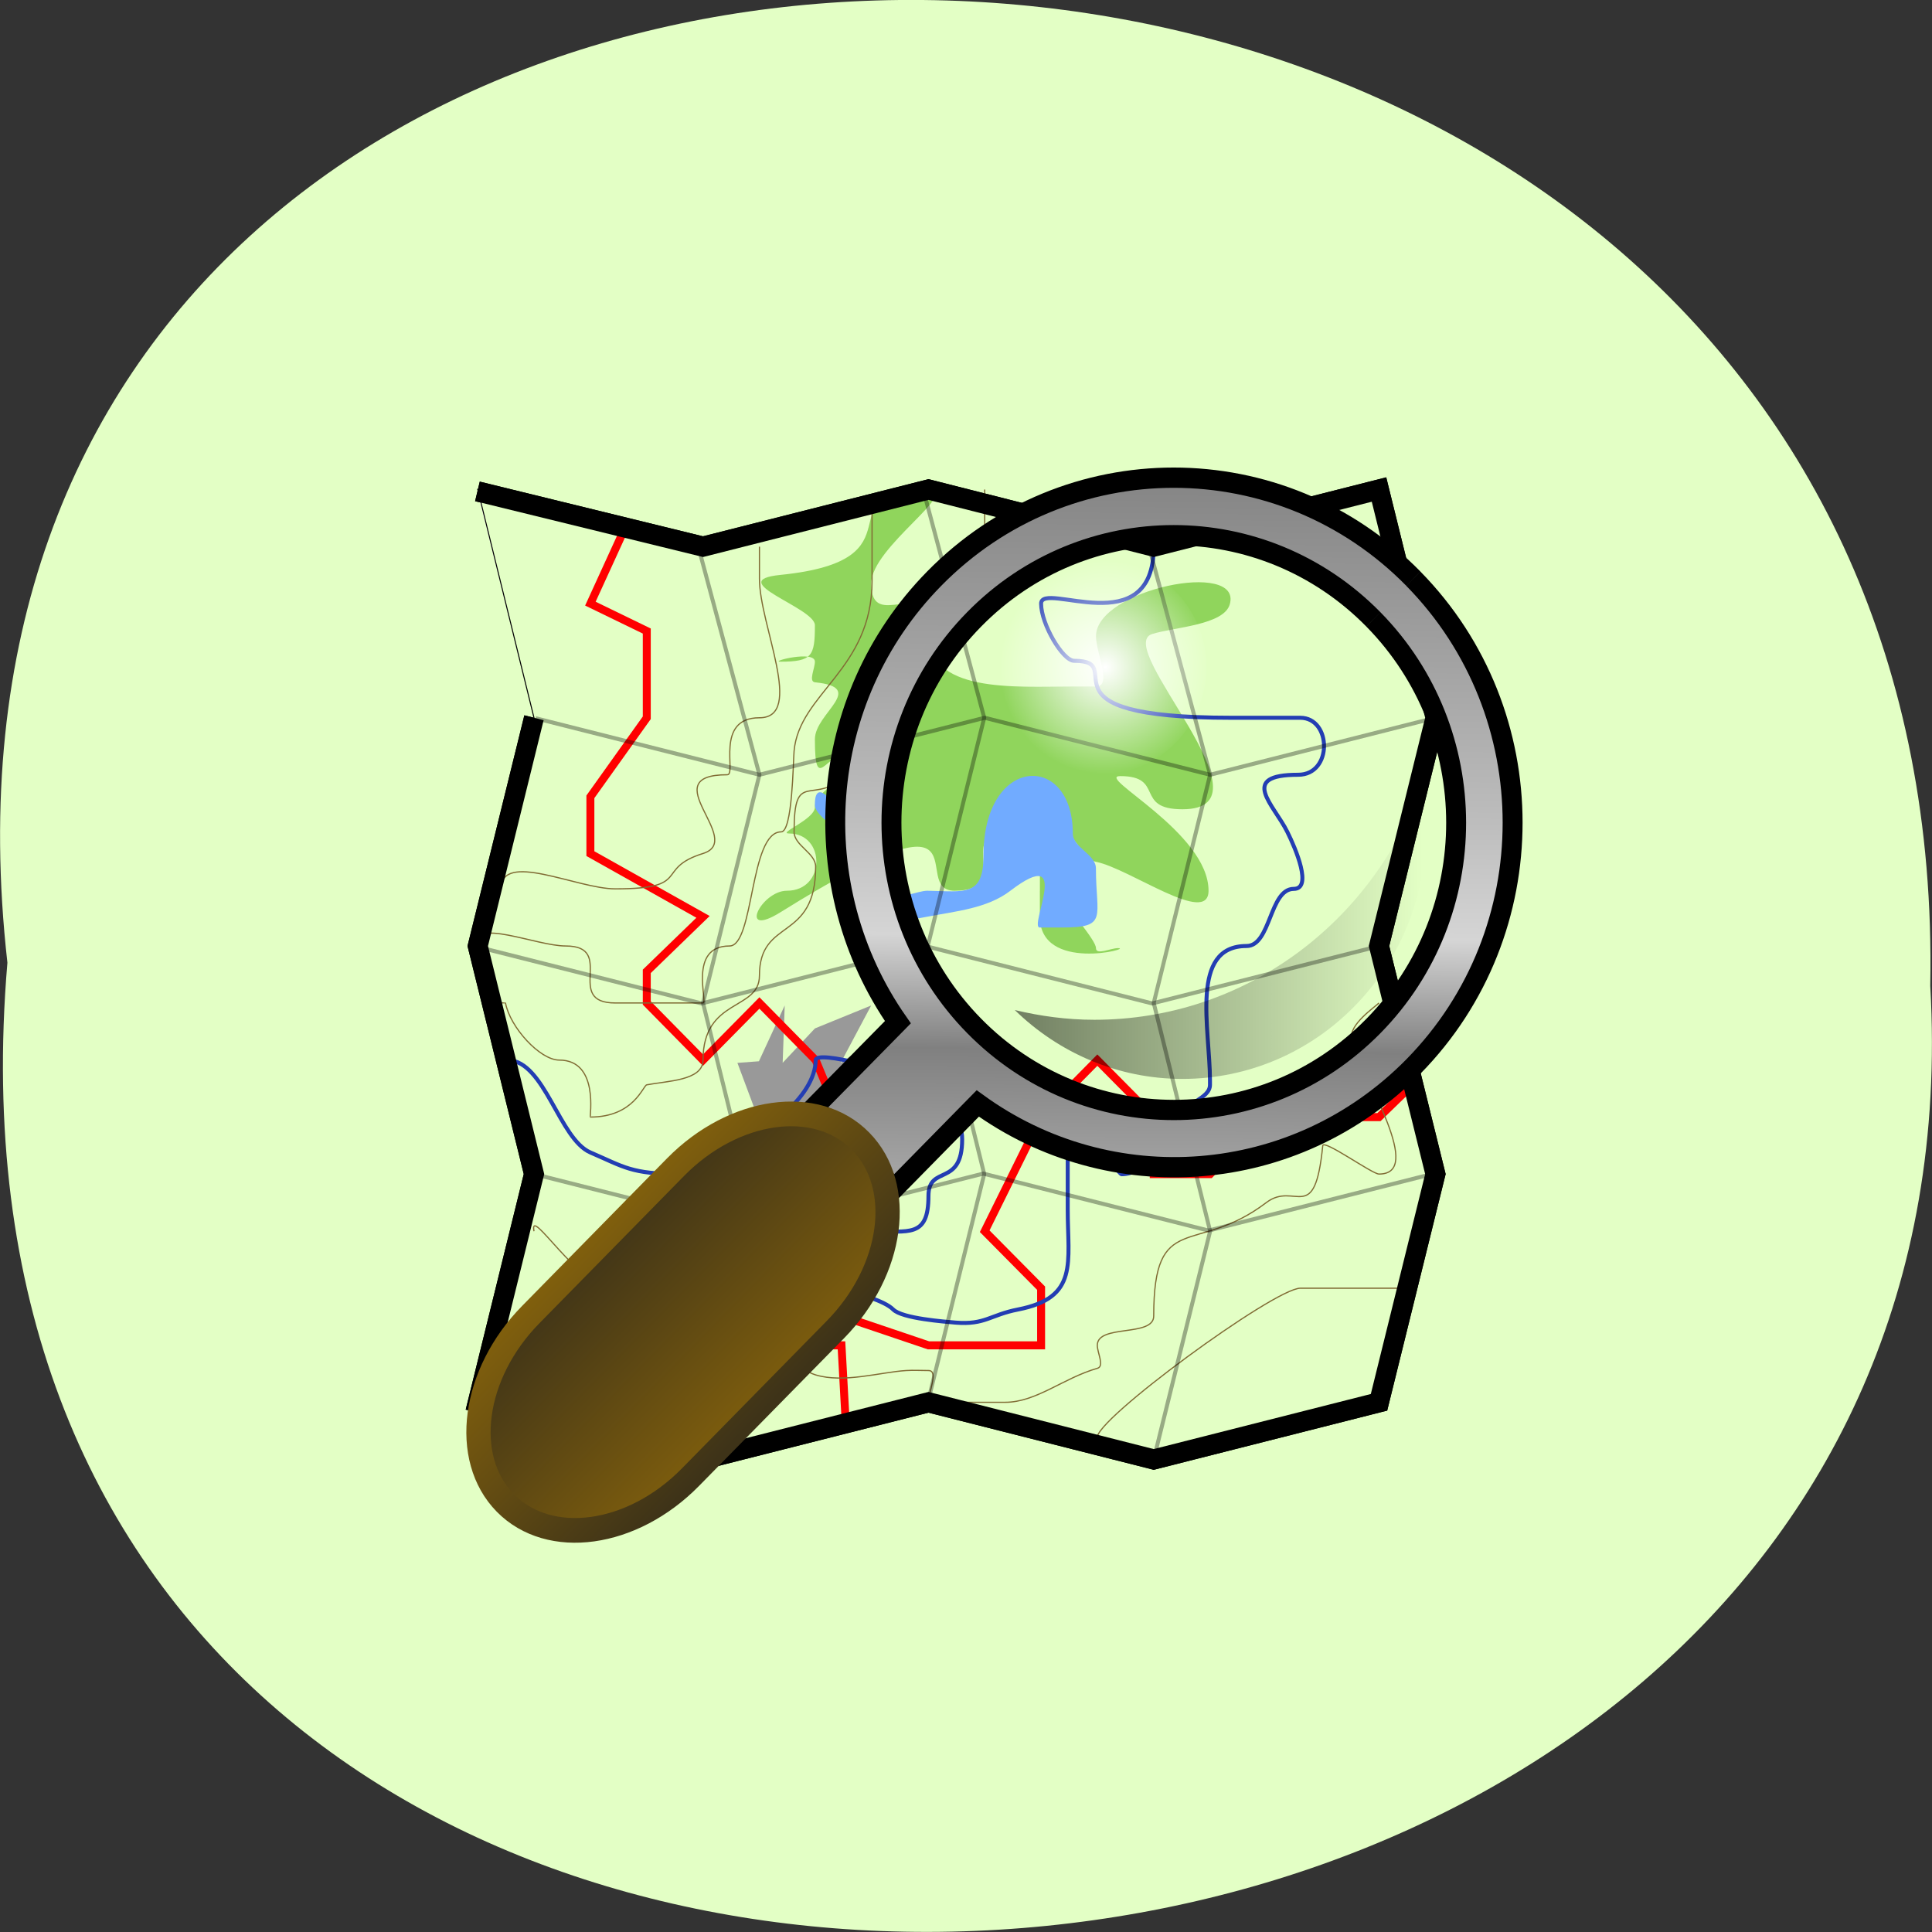<svg xmlns="http://www.w3.org/2000/svg" viewBox="0 0 48 48" xmlns:xlink="http://www.w3.org/1999/xlink"><rect x="0" y="0" width="48" height="48" fill="#333333" stroke="none"/><defs><linearGradient id="4" gradientUnits="userSpaceOnUse" x1="156.34" x2="264.57" gradientTransform="matrix(0.094 0 0 0.067 10.469 10.746)"><stop stop-color="#000" stop-opacity="0.506"/><stop offset="1" stop-color="#000" stop-opacity="0"/></linearGradient><linearGradient id="2" gradientUnits="userSpaceOnUse" x1="414.13" y1="240.14" x2="302.99" y2="240.8" gradientTransform="scale(0.689 1.451)" xlink:href="#1"/><linearGradient id="0" gradientUnits="userSpaceOnUse" x1="150.49" y1="42.808" x2="345.53" y2="242.18" gradientTransform="scale(1 1)"><stop stop-color="#737373"/><stop offset="0.5" stop-color="#bebebe"/><stop offset="0.625" stop-color="#d5d5d5"/><stop offset="0.75" stop-color="#808080"/><stop offset="1" stop-color="#c2c2c2"/></linearGradient><linearGradient id="1" gradientUnits="userSpaceOnUse" x1="299.37" x2="411.73" gradientTransform="matrix(0.698 0 0 1.472 0 -11.826)"><stop stop-color="#3e3318"/><stop offset="1" stop-color="#805f0d"/></linearGradient><radialGradient id="3" gradientUnits="userSpaceOnUse" cx="212.6" cy="70.866" r="35.433" gradientTransform="matrix(0.074 0 0 0.075 11.725 11.263)"><stop stop-color="#fff"/><stop offset="1" stop-color="#fff" stop-opacity="0"/></radialGradient></defs><path d="m 0.184 23.918 c -3.637 -32.21 48.39 -31.762 47.773 0.574 c 1.715 30.07 -50.609 32.785 -47.773 -0.574" fill="#e3ffc5"/><g fill-rule="evenodd"><g stroke="#000" transform="matrix(0.079 0 0 0.08 10.469 10.746)"><path d="m 17.629 18.285 l 70.946 17.16 l 70.896 -17.744 l 70.847 17.744 l 70.847 -17.744 l 17.736 70.88 l -17.736 70.88 l 17.736 70.832 l -17.736 70.88 l -70.847 17.744 l -70.847 -17.744 l -70.896 17.744 l -70.847 -17.744 l 17.687 -70.88 l -17.687 -70.832 l 17.687 -70.88" fill="#fff" stroke-width="6.25"/><path d="m 19.66 302.15 l 15.755 -71.852 l -17.687 -70.832 l 17.687 -70.88 l -17.687 -70.88 l 70.847 17.744 l 70.896 -17.744 l 70.847 17.744 l 70.847 -17.744 l 17.736 70.88 l -17.736 70.88 l 17.736 70.832 l -17.736 70.88 l -70.847 17.744 l -70.847 -17.744 l -70.896 17.744" fill="#e3ffc5" stroke-width="0.313"/></g><path d="m 25.836 22.13 c 0 -0.184 0 -0.371 0 -0.555 c 0 -0.797 -0.141 -0.867 -0.891 -0.867 c -1.16 0 0.207 1.422 -1.227 1.422 c -1.172 0 1 -2.785 -4.328 0.535 c -1.07 0.664 -0.48 -0.535 0.16 -0.535 c 0.969 0 0.965 -1.422 0.055 -1.422 c -0.305 0 0.641 -0.348 0.641 -0.656 c 0 -0.625 2.281 -1.359 0.852 -1.359 c -0.574 0 -0.852 1.063 -0.852 -0.328 c 0 -0.652 1.309 -1.281 0 -1.414 c -0.164 -0.02 0 -0.344 0 -0.512 c 0 -0.293 -1.141 0 -0.855 0 c 0.785 0 0.855 -0.137 0.855 -0.906 c 0 -0.438 -2.297 -1.105 -0.855 -1.25 c 3.637 -0.367 0.992 -2.117 3.652 -2.117 c 0.891 0 -1.398 1.422 -1.398 2.332 c 0 1.242 1.398 -0.273 1.398 1.199 c 0 1.539 2.148 1.359 3.613 1.359 c 0.191 0 0.383 0 0.574 0 c 0.41 0 0 -0.832 0 -1.25 c 0 -1.16 3.637 -1.906 3.324 -0.793 c -0.145 0.516 -1.367 0.566 -1.926 0.738 c -1 0.305 3.148 4.355 0.75 4.355 c -1.207 0 -0.43 -0.824 -1.547 -0.824 c -0.633 0 2.195 1.395 2.195 2.848 c 0 0.887 -1.949 -0.547 -2.797 -0.719 c -0.355 -0.07 -0.48 -0.703 -0.844 -0.703 c -1.742 0 0.844 2.453 0.844 2.848 c 0 0.184 0.363 0 0.547 0 c 0.41 0 -1.941 0.617 -1.941 -0.781 c 0 -0.215 0 -0.43 0 -0.645" fill="#90d55c"/><path d="m 23.04 22.13 c 0.934 0.016 1.395 0.156 1.395 -0.883 c 0 -2.488 2.219 -2.566 2.219 -0.539 c 0 0.348 0.574 0.52 0.574 0.867 c 0 1.219 0.313 1.469 -0.844 1.469 c -0.184 0 -0.367 0 -0.551 0 c -0.285 0 0.832 -2.105 -0.73 -0.914 c -0.574 0.441 -1.355 0.508 -2.063 0.645 c -0.602 0.113 -1.398 0.289 -1.398 -0.645 c 0 -0.844 -1.398 -3.313 -1.398 -2.133 c 0 0.488 1.945 1.254 2.027 2.133 c 0.027 0.262 0.512 0 0.77 0" fill="#71abff"/><path d="m 18.855 26.367 l 0.641 -1.387 l -0.051 1.426 l 0.801 -0.855 l 1.398 -0.57 l -0.758 1.426 l 0.758 -0.527 l 0.684 0.527 h 0.715 l -0.875 1.422 l -0.523 0.664 l -0.707 -0.664 l -0.691 0.664 v 0.758 h -1.395 l 1.395 -1.422 h -1.395 l -0.531 -1.422" fill="#999"/></g><g fill="none" transform="matrix(0.079 0 0 0.08 10.469 10.746)"><g stroke="#f00" stroke-width="2.5"><path d="m 63.01 31.848 l -9.859 21.293 l 17.736 8.508 v 26.933 l -17.736 24.55 v 17.647 l 35.423 19.64 l -17.687 16.918 v 9.82 l 17.687 17.744 l 17.736 -17.744 l 17.687 17.744 l 17.736 42.2 l -17.736 46.38 h 8.125 l 1.338 24.11"/><path d="m 35.22 302.83 l 17.935 -19.349 l 17.736 17.696 l 35.423 -17.696 v -17.744 l 53.16 17.744 h 35.423 v -17.744 l -17.736 -17.696 l 17.736 -35.44 l 17.687 -17.696 l 17.736 17.696 v 17.696 h 17.736 l 17.687 -17.696 h 35.423 l 11.147 -10.695"/></g><path d="m 27.29 194.9 c 11.544 0.438 16.05 24.502 25.861 28.683 c 10.652 4.521 12.881 6.709 28.14 6.709 c 12.386 0 1.239 -10.792 16.944 -10.792 c 7.63 0 25.762 -12.883 25.762 -24.599 c 0 -3.257 26.555 3.452 28.438 7.681 c 3.171 7.146 17.637 5.056 17.637 16.918 c 0 15.02 -10.602 7.73 -10.602 17.599 c 0 13.03 -6.094 10.938 -17.736 10.938 c -4.855 0 -4.31 10.06 -8.967 11.424 c -16.15 4.91 10.156 7.438 15.606 12.883 c 2.824 2.82 16.349 3.792 19.669 4.084 c 9.265 0.729 10.8 -2.382 19.619 -4.084 c 19.12 -3.695 15.606 -14.439 15.606 -31.16 c 0 -9.528 0 -19.06 0 -28.585 c 0 -2.528 16.25 17.744 16.894 17.744 c 7.233 0 18.18 -9.285 18.975 -17.744 c 0.446 -4.424 8.868 -5.542 8.868 -10.01 c 0 -0.486 0 -0.924 0 -1.361 c 0 -16.09 -6.49 -41.76 11.494 -41.76 c 7.679 0 7.184 -17.744 14.863 -17.744 c 5.945 0 0.644 -12.397 -2.031 -17.696 c -4.261 -8.508 -15.507 -17.744 3.418 -17.744 c 10.899 0 10.553 -17.696 0.644 -17.696 c -7.184 0 -14.417 0 -21.65 0 c -63.66 0 -31.509 -17.696 -49.44 -17.696 c -3.617 0 -10.404 -11.424 -10.404 -17.744 c 0 -7.244 35.423 12.494 35.423 -17.696" stroke="#233db3" stroke-width="1.25"/><g stroke="#816c35" stroke-width="0.375"><path d="m 17.728 159.46 c -2.18 -8.994 18.43 0 27.645 0 c 16.1 0 -0.743 17.696 15.606 17.696 c 9.215 0 18.38 0 27.595 0 c 1.635 0 -4.806 -17.696 8.323 -17.696 c 7.778 0 6.292 -35.44 16.25 -35.44 c 3.567 0 3.765 -21.682 4.063 -25.09 c 1.635 -18.04 24.524 -25.23 24.524 -52.844 c 0 -9.48 0 -12.154 0 -21.585"/><path d="m 25.06 141.72 c 0 -11.959 23.929 0 35.919 0 c 24.524 0 12.138 -6.223 27.595 -10.987 c 13.426 -4.132 -15.903 -24.453 7.63 -24.453 c 3.02 0 -4.063 -17.696 10.11 -17.696 c 14.367 0 0 -28.78 0 -43.17 c 0 -3.354 0 -6.66 0 -9.966"/><path d="m 177.16 17.702 c 0 8.994 0 18.04 0 27.03 c 0 18.522 -17.687 -1.264 -17.687 15.557 c 0 10.841 -0.396 17.11 -8.373 21 c -6.391 3.111 -11.345 20.08 -16.944 24.988 c -11.345 10.06 -16.944 -2.236 -16.944 17.744 c 0 4.229 6.787 6.563 6.787 10.792 c 0 23.627 -17.687 15.654 -17.687 33.884 c 0 10.938 -17.736 6.806 -17.736 26.2 c 0 6.417 -11.395 6.466 -17.687 7.681 c -1.189 0.194 -3.963 10.01 -17.736 10.01 c -0.347 0 2.873 -17.696 -9.81 -17.696 c -6.04 0 -15.457 -10.16 -16.894 -17.744 c -0.05 -0.049 -1.932 0 -2.031 0"/><path d="m 35.415 248.04 c -1.585 -8.41 14.12 17.696 24.871 17.696 c 13.823 0 19.223 2.625 28.29 -6.952 c 2.973 -3.111 8.819 -7.633 10.999 -10.744 c 7.134 -10.06 6.738 27.662 6.738 27.71 c 0 5.639 11.989 15.216 17.687 16.918 c 8.868 2.625 20.16 -0.826 28.438 -1.361 c 2.329 -0.146 4.707 0 7.04 0 c 3.27 0 0 6.612 0 9.869"/><path d="m 167.69 301.17 c 6.886 0 13.773 0 15.903 0 c 9.81 0 18.281 -7.535 28.983 -10.549 c 2.329 -0.632 0 -4.764 0 -7.146 c 0 -6.66 17.736 -2.479 17.736 -9.09 c 0 -33.25 13.178 -18.522 35.423 -35.25 c 9.07 -6.806 15.21 7.584 17.736 -17.647 c 0.198 -2.139 15.557 8.799 17.687 8.799 c 14.268 0 -4.261 -28.29 -8.472 -41.954 c -1.338 -4.327 7.531 -10.16 8.472 -11.181"/><path d="m 212.58 312.31 c -1.585 -5.153 55.637 -46.573 63.861 -46.573 c 11.05 0 22.1 0 33.19 0"/></g><g stroke="#000"><g stroke-opacity="0.329" stroke-width="1.25"><path d="m 35.91 88.73 l 70.4 17.55 l 70.847 -17.696 l 70.896 17.696 l 70.847 -17.696"/><path d="m 87.39 36.564 l 18.925 69.71 l -17.736 70.88 l 17.736 70.88 l -17.736 70.832"/><path d="m 158.13 18.868 l 18.876 69.71 l -17.736 70.88 l 17.736 70.832 l -17.736 70.88"/><path d="m 229.13 36.564 l 18.925 69.71 l -17.736 70.88 l 17.736 70.88 l -17.736 70.832"/><path d="m 17.728 159.75 l 70.4 17.55 l 70.847 -17.696 l 70.847 17.696 l 70.896 -17.696"/><path d="m 35.415 230.29 l 70.4 17.55 l 70.896 -17.696 l 70.847 17.696 l 70.847 -17.696"/></g><path d="m 17.629 18.285 l 70.946 17.16 l 70.896 -17.744 l 70.847 17.744 l 70.847 -17.744 l 17.736 70.88 l -17.736 70.88 l 17.736 70.832 l -17.736 70.88 l -70.847 17.744 l -70.847 -17.744 l -70.896 17.744 l -70.847 -17.744 l 17.687 -70.88 l -17.687 -70.832 l 17.687 -70.88" stroke-width="6.25"/></g></g><path d="m 248.01 35.435 c -58.644 -0.001 -106.32 47.609 -106.29 106.29 c -0.012 52.606 38.37 96.24 88.61 104.72 l -0.038 37.03 l 35.464 0.012 l 0.003 -37.06 c 50.22 -8.421 88.56 -52.06 88.58 -104.73 c -0.001 -58.644 -47.611 -106.25 -106.32 -106.25 m 0.006 17.732 c 48.893 -0.011 88.63 39.657 88.62 88.55 c -0.011 48.893 -39.703 88.58 -88.6 88.6 c -48.893 0.011 -88.6 -39.693 -88.59 -88.59 c -0.023 -48.928 39.668 -88.55 88.56 -88.56" transform="matrix(0.056 0.057 -0.056 0.057 23.21 -1.78)" fill="url(#0)" stroke="#000" stroke-width="6.25"/><path d="m 248.02 280.66 c 19.606 -0.012 35.44 20.867 35.439 46.65 l 0.016 64.33 c -0.001 25.783 -15.848 46.649 -35.454 46.661 c -19.571 -0.023 -35.405 -20.902 -35.404 -46.685 l -0.016 -64.33 c 0.035 -25.748 15.848 -46.649 35.419 -46.626" transform="matrix(0.056 0.057 -0.056 0.057 23.21 -1.78)" fill="url(#1)" stroke="url(#2)" stroke-linejoin="round" stroke-width="7.612"/><path d="m 29.973 16.574 c 0 1.469 -1.168 2.66 -2.605 2.66 c -1.441 0 -2.609 -1.191 -2.609 -2.66 c 0 -1.465 1.168 -2.656 2.609 -2.656 c 1.438 0 2.605 1.191 2.605 2.656" fill="url(#3)"/><path d="m 35.31 19.535 c -1.211 3.379 -4.383 5.801 -8.121 5.801 c -0.68 0 -1.34 -0.09 -1.977 -0.242 c 1.086 1.059 2.551 1.711 4.168 1.711 c 3.332 0 6.04 -2.754 6.04 -6.148 c 0 -0.383 -0.043 -0.758 -0.105 -1.121" fill="url(#4)"/></svg>